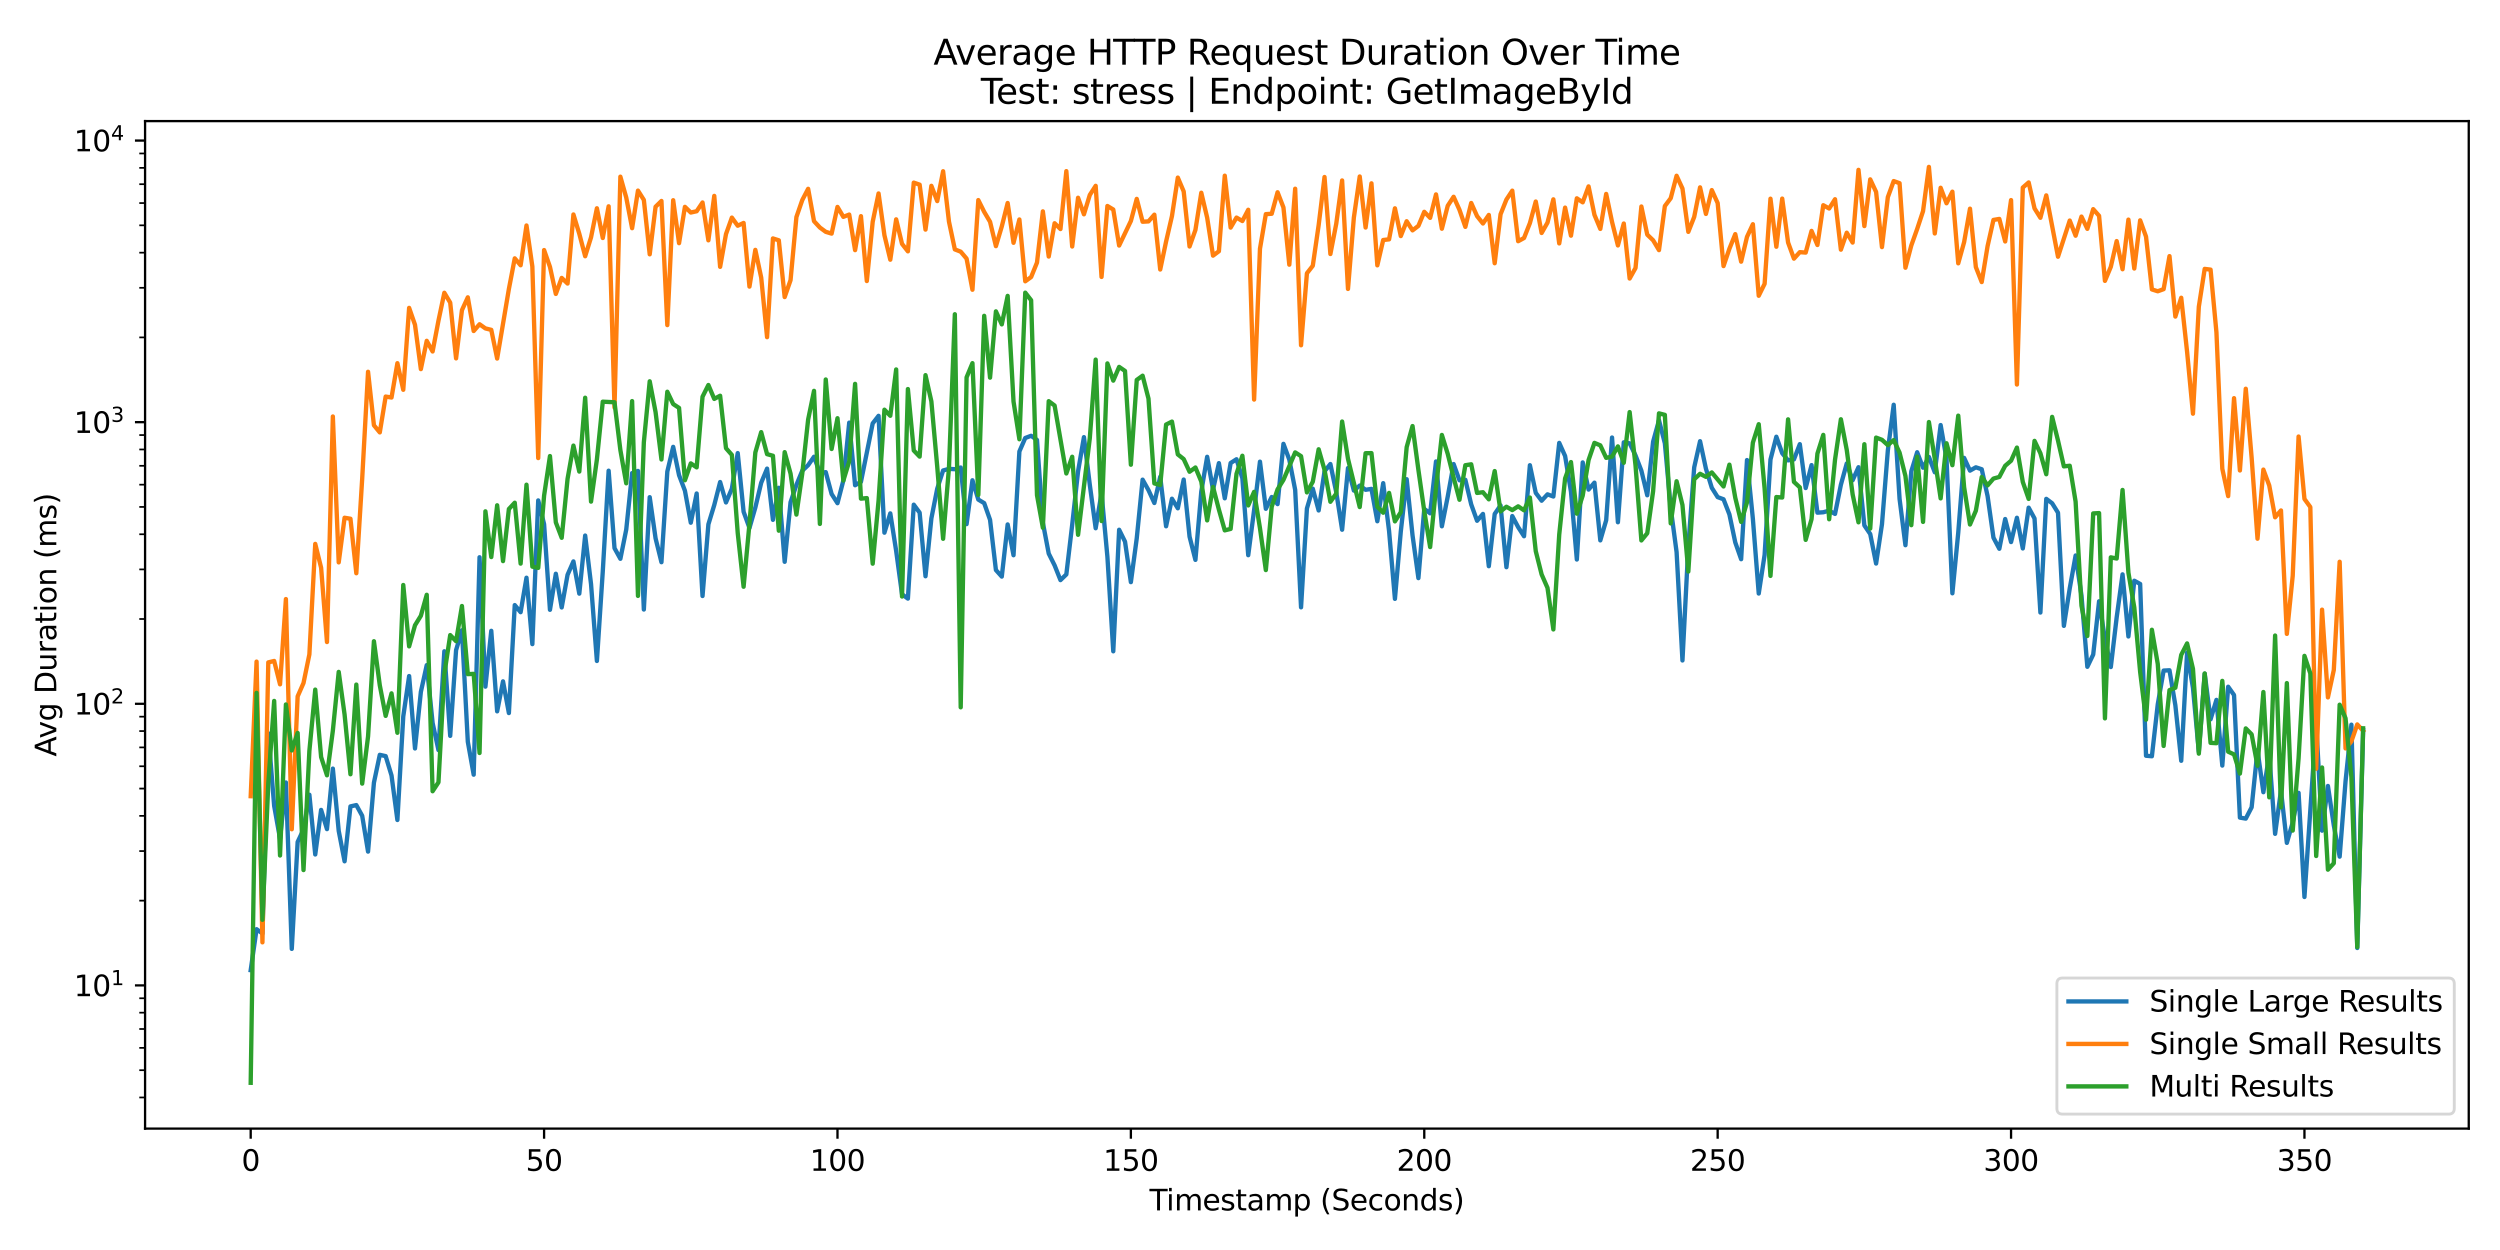 <?xml version="1.0" encoding="utf-8" standalone="no"?>
<!DOCTYPE svg PUBLIC "-//W3C//DTD SVG 1.1//EN"
  "http://www.w3.org/Graphics/SVG/1.1/DTD/svg11.dtd">
<svg xmlns:xlink="http://www.w3.org/1999/xlink" width="864pt" height="432pt" viewBox="0 0 864 432" xmlns="http://www.w3.org/2000/svg" version="1.1">
 <defs>
  <style type="text/css">*{stroke-linejoin: round; stroke-linecap: butt}</style>
 </defs>
 <g id="figure_1">
  <g id="patch_1">
   <path d="M 0 432 
L 864 432 
L 864 0 
L 0 0 
z
" style="fill: #ffffff"/>
  </g>
  <g id="axes_1">
   <g id="patch_2">
    <path d="M 50.138 390.04 
L 853.2 390.04 
L 853.2 41.856 
L 50.138 41.856 
z
" style="fill: #ffffff"/>
   </g>
   <g id="matplotlib.axis_1">
    <g id="xtick_1">
     <g id="line2d_1">
      <defs>
       <path id="m66206a5325" d="M 0 0 
L 0 3.5 
" style="stroke: #000000; stroke-width: 0.8"/>
      </defs>
      <g>
       <use xlink:href="#m66206a5325" x="86.641" y="390.04" style="stroke: #000000; stroke-width: 0.8"/>
      </g>
     </g>
     <g id="text_1">
      <!-- 0 -->
      <g transform="translate(83.459 404.638) scale(0.1 -0.1)">
       <defs>
        <path id="DejaVuSans-30" d="M 2034 4250 
Q 1547 4250 1301 3770 
Q 1056 3291 1056 2328 
Q 1056 1369 1301 889 
Q 1547 409 2034 409 
Q 2525 409 2770 889 
Q 3016 1369 3016 2328 
Q 3016 3291 2770 3770 
Q 2525 4250 2034 4250 
z
M 2034 4750 
Q 2819 4750 3233 4129 
Q 3647 3509 3647 2328 
Q 3647 1150 3233 529 
Q 2819 -91 2034 -91 
Q 1250 -91 836 529 
Q 422 1150 422 2328 
Q 422 3509 836 4129 
Q 1250 4750 2034 4750 
z
" transform="scale(0.016)"/>
       </defs>
       <use xlink:href="#DejaVuSans-30"/>
      </g>
     </g>
    </g>
    <g id="xtick_2">
     <g id="line2d_2">
      <g>
       <use xlink:href="#m66206a5325" x="188.037" y="390.04" style="stroke: #000000; stroke-width: 0.8"/>
      </g>
     </g>
     <g id="text_2">
      <!-- 50 -->
      <g transform="translate(181.675 404.638) scale(0.1 -0.1)">
       <defs>
        <path id="DejaVuSans-35" d="M 691 4666 
L 3169 4666 
L 3169 4134 
L 1269 4134 
L 1269 2991 
Q 1406 3038 1543 3061 
Q 1681 3084 1819 3084 
Q 2600 3084 3056 2656 
Q 3513 2228 3513 1497 
Q 3513 744 3044 326 
Q 2575 -91 1722 -91 
Q 1428 -91 1123 -41 
Q 819 9 494 109 
L 494 744 
Q 775 591 1075 516 
Q 1375 441 1709 441 
Q 2250 441 2565 725 
Q 2881 1009 2881 1497 
Q 2881 1984 2565 2268 
Q 2250 2553 1709 2553 
Q 1456 2553 1204 2497 
Q 953 2441 691 2322 
L 691 4666 
z
" transform="scale(0.016)"/>
       </defs>
       <use xlink:href="#DejaVuSans-35"/>
       <use xlink:href="#DejaVuSans-30" transform="translate(63.623 0)"/>
      </g>
     </g>
    </g>
    <g id="xtick_3">
     <g id="line2d_3">
      <g>
       <use xlink:href="#m66206a5325" x="289.434" y="390.04" style="stroke: #000000; stroke-width: 0.8"/>
      </g>
     </g>
     <g id="text_3">
      <!-- 100 -->
      <g transform="translate(279.89 404.638) scale(0.1 -0.1)">
       <defs>
        <path id="DejaVuSans-31" d="M 794 531 
L 1825 531 
L 1825 4091 
L 703 3866 
L 703 4441 
L 1819 4666 
L 2450 4666 
L 2450 531 
L 3481 531 
L 3481 0 
L 794 0 
L 794 531 
z
" transform="scale(0.016)"/>
       </defs>
       <use xlink:href="#DejaVuSans-31"/>
       <use xlink:href="#DejaVuSans-30" transform="translate(63.623 0)"/>
       <use xlink:href="#DejaVuSans-30" transform="translate(127.246 0)"/>
      </g>
     </g>
    </g>
    <g id="xtick_4">
     <g id="line2d_4">
      <g>
       <use xlink:href="#m66206a5325" x="390.831" y="390.04" style="stroke: #000000; stroke-width: 0.8"/>
      </g>
     </g>
     <g id="text_4">
      <!-- 150 -->
      <g transform="translate(381.287 404.638) scale(0.1 -0.1)">
       <use xlink:href="#DejaVuSans-31"/>
       <use xlink:href="#DejaVuSans-35" transform="translate(63.623 0)"/>
       <use xlink:href="#DejaVuSans-30" transform="translate(127.246 0)"/>
      </g>
     </g>
    </g>
    <g id="xtick_5">
     <g id="line2d_5">
      <g>
       <use xlink:href="#m66206a5325" x="492.228" y="390.04" style="stroke: #000000; stroke-width: 0.8"/>
      </g>
     </g>
     <g id="text_5">
      <!-- 200 -->
      <g transform="translate(482.684 404.638) scale(0.1 -0.1)">
       <defs>
        <path id="DejaVuSans-32" d="M 1228 531 
L 3431 531 
L 3431 0 
L 469 0 
L 469 531 
Q 828 903 1448 1529 
Q 2069 2156 2228 2338 
Q 2531 2678 2651 2914 
Q 2772 3150 2772 3378 
Q 2772 3750 2511 3984 
Q 2250 4219 1831 4219 
Q 1534 4219 1204 4116 
Q 875 4013 500 3803 
L 500 4441 
Q 881 4594 1212 4672 
Q 1544 4750 1819 4750 
Q 2544 4750 2975 4387 
Q 3406 4025 3406 3419 
Q 3406 3131 3298 2873 
Q 3191 2616 2906 2266 
Q 2828 2175 2409 1742 
Q 1991 1309 1228 531 
z
" transform="scale(0.016)"/>
       </defs>
       <use xlink:href="#DejaVuSans-32"/>
       <use xlink:href="#DejaVuSans-30" transform="translate(63.623 0)"/>
       <use xlink:href="#DejaVuSans-30" transform="translate(127.246 0)"/>
      </g>
     </g>
    </g>
    <g id="xtick_6">
     <g id="line2d_6">
      <g>
       <use xlink:href="#m66206a5325" x="593.624" y="390.04" style="stroke: #000000; stroke-width: 0.8"/>
      </g>
     </g>
     <g id="text_6">
      <!-- 250 -->
      <g transform="translate(584.081 404.638) scale(0.1 -0.1)">
       <use xlink:href="#DejaVuSans-32"/>
       <use xlink:href="#DejaVuSans-35" transform="translate(63.623 0)"/>
       <use xlink:href="#DejaVuSans-30" transform="translate(127.246 0)"/>
      </g>
     </g>
    </g>
    <g id="xtick_7">
     <g id="line2d_7">
      <g>
       <use xlink:href="#m66206a5325" x="695.021" y="390.04" style="stroke: #000000; stroke-width: 0.8"/>
      </g>
     </g>
     <g id="text_7">
      <!-- 300 -->
      <g transform="translate(685.477 404.638) scale(0.1 -0.1)">
       <defs>
        <path id="DejaVuSans-33" d="M 2597 2516 
Q 3050 2419 3304 2112 
Q 3559 1806 3559 1356 
Q 3559 666 3084 287 
Q 2609 -91 1734 -91 
Q 1441 -91 1130 -33 
Q 819 25 488 141 
L 488 750 
Q 750 597 1062 519 
Q 1375 441 1716 441 
Q 2309 441 2620 675 
Q 2931 909 2931 1356 
Q 2931 1769 2642 2001 
Q 2353 2234 1838 2234 
L 1294 2234 
L 1294 2753 
L 1863 2753 
Q 2328 2753 2575 2939 
Q 2822 3125 2822 3475 
Q 2822 3834 2567 4026 
Q 2313 4219 1838 4219 
Q 1578 4219 1281 4162 
Q 984 4106 628 3988 
L 628 4550 
Q 988 4650 1302 4700 
Q 1616 4750 1894 4750 
Q 2613 4750 3031 4423 
Q 3450 4097 3450 3541 
Q 3450 3153 3228 2886 
Q 3006 2619 2597 2516 
z
" transform="scale(0.016)"/>
       </defs>
       <use xlink:href="#DejaVuSans-33"/>
       <use xlink:href="#DejaVuSans-30" transform="translate(63.623 0)"/>
       <use xlink:href="#DejaVuSans-30" transform="translate(127.246 0)"/>
      </g>
     </g>
    </g>
    <g id="xtick_8">
     <g id="line2d_8">
      <g>
       <use xlink:href="#m66206a5325" x="796.418" y="390.04" style="stroke: #000000; stroke-width: 0.8"/>
      </g>
     </g>
     <g id="text_8">
      <!-- 350 -->
      <g transform="translate(786.874 404.638) scale(0.1 -0.1)">
       <use xlink:href="#DejaVuSans-33"/>
       <use xlink:href="#DejaVuSans-35" transform="translate(63.623 0)"/>
       <use xlink:href="#DejaVuSans-30" transform="translate(127.246 0)"/>
      </g>
     </g>
    </g>
    <g id="text_9">
     <!-- Timestamp (Seconds) -->
     <g transform="translate(397.264 418.317) scale(0.1 -0.1)">
      <defs>
       <path id="DejaVuSans-54" d="M -19 4666 
L 3928 4666 
L 3928 4134 
L 2272 4134 
L 2272 0 
L 1638 0 
L 1638 4134 
L -19 4134 
L -19 4666 
z
" transform="scale(0.016)"/>
       <path id="DejaVuSans-69" d="M 603 3500 
L 1178 3500 
L 1178 0 
L 603 0 
L 603 3500 
z
M 603 4863 
L 1178 4863 
L 1178 4134 
L 603 4134 
L 603 4863 
z
" transform="scale(0.016)"/>
       <path id="DejaVuSans-6d" d="M 3328 2828 
Q 3544 3216 3844 3400 
Q 4144 3584 4550 3584 
Q 5097 3584 5394 3201 
Q 5691 2819 5691 2113 
L 5691 0 
L 5113 0 
L 5113 2094 
Q 5113 2597 4934 2840 
Q 4756 3084 4391 3084 
Q 3944 3084 3684 2787 
Q 3425 2491 3425 1978 
L 3425 0 
L 2847 0 
L 2847 2094 
Q 2847 2600 2669 2842 
Q 2491 3084 2119 3084 
Q 1678 3084 1418 2786 
Q 1159 2488 1159 1978 
L 1159 0 
L 581 0 
L 581 3500 
L 1159 3500 
L 1159 2956 
Q 1356 3278 1631 3431 
Q 1906 3584 2284 3584 
Q 2666 3584 2933 3390 
Q 3200 3197 3328 2828 
z
" transform="scale(0.016)"/>
       <path id="DejaVuSans-65" d="M 3597 1894 
L 3597 1613 
L 953 1613 
Q 991 1019 1311 708 
Q 1631 397 2203 397 
Q 2534 397 2845 478 
Q 3156 559 3463 722 
L 3463 178 
Q 3153 47 2828 -22 
Q 2503 -91 2169 -91 
Q 1331 -91 842 396 
Q 353 884 353 1716 
Q 353 2575 817 3079 
Q 1281 3584 2069 3584 
Q 2775 3584 3186 3129 
Q 3597 2675 3597 1894 
z
M 3022 2063 
Q 3016 2534 2758 2815 
Q 2500 3097 2075 3097 
Q 1594 3097 1305 2825 
Q 1016 2553 972 2059 
L 3022 2063 
z
" transform="scale(0.016)"/>
       <path id="DejaVuSans-73" d="M 2834 3397 
L 2834 2853 
Q 2591 2978 2328 3040 
Q 2066 3103 1784 3103 
Q 1356 3103 1142 2972 
Q 928 2841 928 2578 
Q 928 2378 1081 2264 
Q 1234 2150 1697 2047 
L 1894 2003 
Q 2506 1872 2764 1633 
Q 3022 1394 3022 966 
Q 3022 478 2636 193 
Q 2250 -91 1575 -91 
Q 1294 -91 989 -36 
Q 684 19 347 128 
L 347 722 
Q 666 556 975 473 
Q 1284 391 1588 391 
Q 1994 391 2212 530 
Q 2431 669 2431 922 
Q 2431 1156 2273 1281 
Q 2116 1406 1581 1522 
L 1381 1569 
Q 847 1681 609 1914 
Q 372 2147 372 2553 
Q 372 3047 722 3315 
Q 1072 3584 1716 3584 
Q 2034 3584 2315 3537 
Q 2597 3491 2834 3397 
z
" transform="scale(0.016)"/>
       <path id="DejaVuSans-74" d="M 1172 4494 
L 1172 3500 
L 2356 3500 
L 2356 3053 
L 1172 3053 
L 1172 1153 
Q 1172 725 1289 603 
Q 1406 481 1766 481 
L 2356 481 
L 2356 0 
L 1766 0 
Q 1100 0 847 248 
Q 594 497 594 1153 
L 594 3053 
L 172 3053 
L 172 3500 
L 594 3500 
L 594 4494 
L 1172 4494 
z
" transform="scale(0.016)"/>
       <path id="DejaVuSans-61" d="M 2194 1759 
Q 1497 1759 1228 1600 
Q 959 1441 959 1056 
Q 959 750 1161 570 
Q 1363 391 1709 391 
Q 2188 391 2477 730 
Q 2766 1069 2766 1631 
L 2766 1759 
L 2194 1759 
z
M 3341 1997 
L 3341 0 
L 2766 0 
L 2766 531 
Q 2569 213 2275 61 
Q 1981 -91 1556 -91 
Q 1019 -91 701 211 
Q 384 513 384 1019 
Q 384 1609 779 1909 
Q 1175 2209 1959 2209 
L 2766 2209 
L 2766 2266 
Q 2766 2663 2505 2880 
Q 2244 3097 1772 3097 
Q 1472 3097 1187 3025 
Q 903 2953 641 2809 
L 641 3341 
Q 956 3463 1253 3523 
Q 1550 3584 1831 3584 
Q 2591 3584 2966 3190 
Q 3341 2797 3341 1997 
z
" transform="scale(0.016)"/>
       <path id="DejaVuSans-70" d="M 1159 525 
L 1159 -1331 
L 581 -1331 
L 581 3500 
L 1159 3500 
L 1159 2969 
Q 1341 3281 1617 3432 
Q 1894 3584 2278 3584 
Q 2916 3584 3314 3078 
Q 3713 2572 3713 1747 
Q 3713 922 3314 415 
Q 2916 -91 2278 -91 
Q 1894 -91 1617 61 
Q 1341 213 1159 525 
z
M 3116 1747 
Q 3116 2381 2855 2742 
Q 2594 3103 2138 3103 
Q 1681 3103 1420 2742 
Q 1159 2381 1159 1747 
Q 1159 1113 1420 752 
Q 1681 391 2138 391 
Q 2594 391 2855 752 
Q 3116 1113 3116 1747 
z
" transform="scale(0.016)"/>
       <path id="DejaVuSans-20" transform="scale(0.016)"/>
       <path id="DejaVuSans-28" d="M 1984 4856 
Q 1566 4138 1362 3434 
Q 1159 2731 1159 2009 
Q 1159 1288 1364 580 
Q 1569 -128 1984 -844 
L 1484 -844 
Q 1016 -109 783 600 
Q 550 1309 550 2009 
Q 550 2706 781 3412 
Q 1013 4119 1484 4856 
L 1984 4856 
z
" transform="scale(0.016)"/>
       <path id="DejaVuSans-53" d="M 3425 4513 
L 3425 3897 
Q 3066 4069 2747 4153 
Q 2428 4238 2131 4238 
Q 1616 4238 1336 4038 
Q 1056 3838 1056 3469 
Q 1056 3159 1242 3001 
Q 1428 2844 1947 2747 
L 2328 2669 
Q 3034 2534 3370 2195 
Q 3706 1856 3706 1288 
Q 3706 609 3251 259 
Q 2797 -91 1919 -91 
Q 1588 -91 1214 -16 
Q 841 59 441 206 
L 441 856 
Q 825 641 1194 531 
Q 1563 422 1919 422 
Q 2459 422 2753 634 
Q 3047 847 3047 1241 
Q 3047 1584 2836 1778 
Q 2625 1972 2144 2069 
L 1759 2144 
Q 1053 2284 737 2584 
Q 422 2884 422 3419 
Q 422 4038 858 4394 
Q 1294 4750 2059 4750 
Q 2388 4750 2728 4690 
Q 3069 4631 3425 4513 
z
" transform="scale(0.016)"/>
       <path id="DejaVuSans-63" d="M 3122 3366 
L 3122 2828 
Q 2878 2963 2633 3030 
Q 2388 3097 2138 3097 
Q 1578 3097 1268 2742 
Q 959 2388 959 1747 
Q 959 1106 1268 751 
Q 1578 397 2138 397 
Q 2388 397 2633 464 
Q 2878 531 3122 666 
L 3122 134 
Q 2881 22 2623 -34 
Q 2366 -91 2075 -91 
Q 1284 -91 818 406 
Q 353 903 353 1747 
Q 353 2603 823 3093 
Q 1294 3584 2113 3584 
Q 2378 3584 2631 3529 
Q 2884 3475 3122 3366 
z
" transform="scale(0.016)"/>
       <path id="DejaVuSans-6f" d="M 1959 3097 
Q 1497 3097 1228 2736 
Q 959 2375 959 1747 
Q 959 1119 1226 758 
Q 1494 397 1959 397 
Q 2419 397 2687 759 
Q 2956 1122 2956 1747 
Q 2956 2369 2687 2733 
Q 2419 3097 1959 3097 
z
M 1959 3584 
Q 2709 3584 3137 3096 
Q 3566 2609 3566 1747 
Q 3566 888 3137 398 
Q 2709 -91 1959 -91 
Q 1206 -91 779 398 
Q 353 888 353 1747 
Q 353 2609 779 3096 
Q 1206 3584 1959 3584 
z
" transform="scale(0.016)"/>
       <path id="DejaVuSans-6e" d="M 3513 2113 
L 3513 0 
L 2938 0 
L 2938 2094 
Q 2938 2591 2744 2837 
Q 2550 3084 2163 3084 
Q 1697 3084 1428 2787 
Q 1159 2491 1159 1978 
L 1159 0 
L 581 0 
L 581 3500 
L 1159 3500 
L 1159 2956 
Q 1366 3272 1645 3428 
Q 1925 3584 2291 3584 
Q 2894 3584 3203 3211 
Q 3513 2838 3513 2113 
z
" transform="scale(0.016)"/>
       <path id="DejaVuSans-64" d="M 2906 2969 
L 2906 4863 
L 3481 4863 
L 3481 0 
L 2906 0 
L 2906 525 
Q 2725 213 2448 61 
Q 2172 -91 1784 -91 
Q 1150 -91 751 415 
Q 353 922 353 1747 
Q 353 2572 751 3078 
Q 1150 3584 1784 3584 
Q 2172 3584 2448 3432 
Q 2725 3281 2906 2969 
z
M 947 1747 
Q 947 1113 1208 752 
Q 1469 391 1925 391 
Q 2381 391 2643 752 
Q 2906 1113 2906 1747 
Q 2906 2381 2643 2742 
Q 2381 3103 1925 3103 
Q 1469 3103 1208 2742 
Q 947 2381 947 1747 
z
" transform="scale(0.016)"/>
       <path id="DejaVuSans-29" d="M 513 4856 
L 1013 4856 
Q 1481 4119 1714 3412 
Q 1947 2706 1947 2009 
Q 1947 1309 1714 600 
Q 1481 -109 1013 -844 
L 513 -844 
Q 928 -128 1133 580 
Q 1338 1288 1338 2009 
Q 1338 2731 1133 3434 
Q 928 4138 513 4856 
z
" transform="scale(0.016)"/>
      </defs>
      <use xlink:href="#DejaVuSans-54"/>
      <use xlink:href="#DejaVuSans-69" transform="translate(57.959 0)"/>
      <use xlink:href="#DejaVuSans-6d" transform="translate(85.742 0)"/>
      <use xlink:href="#DejaVuSans-65" transform="translate(183.154 0)"/>
      <use xlink:href="#DejaVuSans-73" transform="translate(244.678 0)"/>
      <use xlink:href="#DejaVuSans-74" transform="translate(296.777 0)"/>
      <use xlink:href="#DejaVuSans-61" transform="translate(335.986 0)"/>
      <use xlink:href="#DejaVuSans-6d" transform="translate(397.266 0)"/>
      <use xlink:href="#DejaVuSans-70" transform="translate(494.678 0)"/>
      <use xlink:href="#DejaVuSans-20" transform="translate(558.154 0)"/>
      <use xlink:href="#DejaVuSans-28" transform="translate(589.941 0)"/>
      <use xlink:href="#DejaVuSans-53" transform="translate(628.955 0)"/>
      <use xlink:href="#DejaVuSans-65" transform="translate(692.432 0)"/>
      <use xlink:href="#DejaVuSans-63" transform="translate(753.955 0)"/>
      <use xlink:href="#DejaVuSans-6f" transform="translate(808.936 0)"/>
      <use xlink:href="#DejaVuSans-6e" transform="translate(870.117 0)"/>
      <use xlink:href="#DejaVuSans-64" transform="translate(933.496 0)"/>
      <use xlink:href="#DejaVuSans-73" transform="translate(996.973 0)"/>
      <use xlink:href="#DejaVuSans-29" transform="translate(1049.072 0)"/>
     </g>
    </g>
   </g>
   <g id="matplotlib.axis_2">
    <g id="ytick_1">
     <g id="line2d_9">
      <defs>
       <path id="m3febf72224" d="M 0 0 
L -3.5 0 
" style="stroke: #000000; stroke-width: 0.8"/>
      </defs>
      <g>
       <use xlink:href="#m3febf72224" x="50.138" y="340.556" style="stroke: #000000; stroke-width: 0.8"/>
      </g>
     </g>
     <g id="text_10">
      <!-- $\mathdefault{10^{1}}$ -->
      <g transform="translate(25.538 344.356) scale(0.1 -0.1)">
       <use xlink:href="#DejaVuSans-31" transform="translate(0 0.684)"/>
       <use xlink:href="#DejaVuSans-30" transform="translate(63.623 0.684)"/>
       <use xlink:href="#DejaVuSans-31" transform="translate(128.203 38.966) scale(0.7)"/>
      </g>
     </g>
    </g>
    <g id="ytick_2">
     <g id="line2d_10">
      <g>
       <use xlink:href="#m3febf72224" x="50.138" y="243.231" style="stroke: #000000; stroke-width: 0.8"/>
      </g>
     </g>
     <g id="text_11">
      <!-- $\mathdefault{10^{2}}$ -->
      <g transform="translate(25.538 247.031) scale(0.1 -0.1)">
       <use xlink:href="#DejaVuSans-31" transform="translate(0 0.766)"/>
       <use xlink:href="#DejaVuSans-30" transform="translate(63.623 0.766)"/>
       <use xlink:href="#DejaVuSans-32" transform="translate(128.203 39.047) scale(0.7)"/>
      </g>
     </g>
    </g>
    <g id="ytick_3">
     <g id="line2d_11">
      <g>
       <use xlink:href="#m3febf72224" x="50.138" y="145.906" style="stroke: #000000; stroke-width: 0.8"/>
      </g>
     </g>
     <g id="text_12">
      <!-- $\mathdefault{10^{3}}$ -->
      <g transform="translate(25.538 149.705) scale(0.1 -0.1)">
       <use xlink:href="#DejaVuSans-31" transform="translate(0 0.766)"/>
       <use xlink:href="#DejaVuSans-30" transform="translate(63.623 0.766)"/>
       <use xlink:href="#DejaVuSans-33" transform="translate(128.203 39.047) scale(0.7)"/>
      </g>
     </g>
    </g>
    <g id="ytick_4">
     <g id="line2d_12">
      <g>
       <use xlink:href="#m3febf72224" x="50.138" y="48.581" style="stroke: #000000; stroke-width: 0.8"/>
      </g>
     </g>
     <g id="text_13">
      <!-- $\mathdefault{10^{4}}$ -->
      <g transform="translate(25.538 52.38) scale(0.1 -0.1)">
       <defs>
        <path id="DejaVuSans-34" d="M 2419 4116 
L 825 1625 
L 2419 1625 
L 2419 4116 
z
M 2253 4666 
L 3047 4666 
L 3047 1625 
L 3713 1625 
L 3713 1100 
L 3047 1100 
L 3047 0 
L 2419 0 
L 2419 1100 
L 313 1100 
L 313 1709 
L 2253 4666 
z
" transform="scale(0.016)"/>
       </defs>
       <use xlink:href="#DejaVuSans-31" transform="translate(0 0.684)"/>
       <use xlink:href="#DejaVuSans-30" transform="translate(63.623 0.684)"/>
       <use xlink:href="#DejaVuSans-34" transform="translate(128.203 38.966) scale(0.7)"/>
      </g>
     </g>
    </g>
    <g id="ytick_5">
     <g id="line2d_13">
      <defs>
       <path id="m2402efc54e" d="M 0 0 
L -2 0 
" style="stroke: #000000; stroke-width: 0.6"/>
      </defs>
      <g>
       <use xlink:href="#m2402efc54e" x="50.138" y="379.286" style="stroke: #000000; stroke-width: 0.6"/>
      </g>
     </g>
    </g>
    <g id="ytick_6">
     <g id="line2d_14">
      <g>
       <use xlink:href="#m2402efc54e" x="50.138" y="369.854" style="stroke: #000000; stroke-width: 0.6"/>
      </g>
     </g>
    </g>
    <g id="ytick_7">
     <g id="line2d_15">
      <g>
       <use xlink:href="#m2402efc54e" x="50.138" y="362.148" style="stroke: #000000; stroke-width: 0.6"/>
      </g>
     </g>
    </g>
    <g id="ytick_8">
     <g id="line2d_16">
      <g>
       <use xlink:href="#m2402efc54e" x="50.138" y="355.632" style="stroke: #000000; stroke-width: 0.6"/>
      </g>
     </g>
    </g>
    <g id="ytick_9">
     <g id="line2d_17">
      <g>
       <use xlink:href="#m2402efc54e" x="50.138" y="349.988" style="stroke: #000000; stroke-width: 0.6"/>
      </g>
     </g>
    </g>
    <g id="ytick_10">
     <g id="line2d_18">
      <g>
       <use xlink:href="#m2402efc54e" x="50.138" y="345.01" style="stroke: #000000; stroke-width: 0.6"/>
      </g>
     </g>
    </g>
    <g id="ytick_11">
     <g id="line2d_19">
      <g>
       <use xlink:href="#m2402efc54e" x="50.138" y="311.259" style="stroke: #000000; stroke-width: 0.6"/>
      </g>
     </g>
    </g>
    <g id="ytick_12">
     <g id="line2d_20">
      <g>
       <use xlink:href="#m2402efc54e" x="50.138" y="294.121" style="stroke: #000000; stroke-width: 0.6"/>
      </g>
     </g>
    </g>
    <g id="ytick_13">
     <g id="line2d_21">
      <g>
       <use xlink:href="#m2402efc54e" x="50.138" y="281.961" style="stroke: #000000; stroke-width: 0.6"/>
      </g>
     </g>
    </g>
    <g id="ytick_14">
     <g id="line2d_22">
      <g>
       <use xlink:href="#m2402efc54e" x="50.138" y="272.529" style="stroke: #000000; stroke-width: 0.6"/>
      </g>
     </g>
    </g>
    <g id="ytick_15">
     <g id="line2d_23">
      <g>
       <use xlink:href="#m2402efc54e" x="50.138" y="264.823" style="stroke: #000000; stroke-width: 0.6"/>
      </g>
     </g>
    </g>
    <g id="ytick_16">
     <g id="line2d_24">
      <g>
       <use xlink:href="#m2402efc54e" x="50.138" y="258.307" style="stroke: #000000; stroke-width: 0.6"/>
      </g>
     </g>
    </g>
    <g id="ytick_17">
     <g id="line2d_25">
      <g>
       <use xlink:href="#m2402efc54e" x="50.138" y="252.663" style="stroke: #000000; stroke-width: 0.6"/>
      </g>
     </g>
    </g>
    <g id="ytick_18">
     <g id="line2d_26">
      <g>
       <use xlink:href="#m2402efc54e" x="50.138" y="247.685" style="stroke: #000000; stroke-width: 0.6"/>
      </g>
     </g>
    </g>
    <g id="ytick_19">
     <g id="line2d_27">
      <g>
       <use xlink:href="#m2402efc54e" x="50.138" y="213.934" style="stroke: #000000; stroke-width: 0.6"/>
      </g>
     </g>
    </g>
    <g id="ytick_20">
     <g id="line2d_28">
      <g>
       <use xlink:href="#m2402efc54e" x="50.138" y="196.795" style="stroke: #000000; stroke-width: 0.6"/>
      </g>
     </g>
    </g>
    <g id="ytick_21">
     <g id="line2d_29">
      <g>
       <use xlink:href="#m2402efc54e" x="50.138" y="184.636" style="stroke: #000000; stroke-width: 0.6"/>
      </g>
     </g>
    </g>
    <g id="ytick_22">
     <g id="line2d_30">
      <g>
       <use xlink:href="#m2402efc54e" x="50.138" y="175.204" style="stroke: #000000; stroke-width: 0.6"/>
      </g>
     </g>
    </g>
    <g id="ytick_23">
     <g id="line2d_31">
      <g>
       <use xlink:href="#m2402efc54e" x="50.138" y="167.498" style="stroke: #000000; stroke-width: 0.6"/>
      </g>
     </g>
    </g>
    <g id="ytick_24">
     <g id="line2d_32">
      <g>
       <use xlink:href="#m2402efc54e" x="50.138" y="160.982" style="stroke: #000000; stroke-width: 0.6"/>
      </g>
     </g>
    </g>
    <g id="ytick_25">
     <g id="line2d_33">
      <g>
       <use xlink:href="#m2402efc54e" x="50.138" y="155.338" style="stroke: #000000; stroke-width: 0.6"/>
      </g>
     </g>
    </g>
    <g id="ytick_26">
     <g id="line2d_34">
      <g>
       <use xlink:href="#m2402efc54e" x="50.138" y="150.36" style="stroke: #000000; stroke-width: 0.6"/>
      </g>
     </g>
    </g>
    <g id="ytick_27">
     <g id="line2d_35">
      <g>
       <use xlink:href="#m2402efc54e" x="50.138" y="116.608" style="stroke: #000000; stroke-width: 0.6"/>
      </g>
     </g>
    </g>
    <g id="ytick_28">
     <g id="line2d_36">
      <g>
       <use xlink:href="#m2402efc54e" x="50.138" y="99.47" style="stroke: #000000; stroke-width: 0.6"/>
      </g>
     </g>
    </g>
    <g id="ytick_29">
     <g id="line2d_37">
      <g>
       <use xlink:href="#m2402efc54e" x="50.138" y="87.311" style="stroke: #000000; stroke-width: 0.6"/>
      </g>
     </g>
    </g>
    <g id="ytick_30">
     <g id="line2d_38">
      <g>
       <use xlink:href="#m2402efc54e" x="50.138" y="77.879" style="stroke: #000000; stroke-width: 0.6"/>
      </g>
     </g>
    </g>
    <g id="ytick_31">
     <g id="line2d_39">
      <g>
       <use xlink:href="#m2402efc54e" x="50.138" y="70.172" style="stroke: #000000; stroke-width: 0.6"/>
      </g>
     </g>
    </g>
    <g id="ytick_32">
     <g id="line2d_40">
      <g>
       <use xlink:href="#m2402efc54e" x="50.138" y="63.657" style="stroke: #000000; stroke-width: 0.6"/>
      </g>
     </g>
    </g>
    <g id="ytick_33">
     <g id="line2d_41">
      <g>
       <use xlink:href="#m2402efc54e" x="50.138" y="58.013" style="stroke: #000000; stroke-width: 0.6"/>
      </g>
     </g>
    </g>
    <g id="ytick_34">
     <g id="line2d_42">
      <g>
       <use xlink:href="#m2402efc54e" x="50.138" y="53.034" style="stroke: #000000; stroke-width: 0.6"/>
      </g>
     </g>
    </g>
    <g id="text_14">
     <!-- Avg Duration (ms) -->
     <g transform="translate(19.458 261.478) rotate(-90) scale(0.1 -0.1)">
      <defs>
       <path id="DejaVuSans-41" d="M 2188 4044 
L 1331 1722 
L 3047 1722 
L 2188 4044 
z
M 1831 4666 
L 2547 4666 
L 4325 0 
L 3669 0 
L 3244 1197 
L 1141 1197 
L 716 0 
L 50 0 
L 1831 4666 
z
" transform="scale(0.016)"/>
       <path id="DejaVuSans-76" d="M 191 3500 
L 800 3500 
L 1894 563 
L 2988 3500 
L 3597 3500 
L 2284 0 
L 1503 0 
L 191 3500 
z
" transform="scale(0.016)"/>
       <path id="DejaVuSans-67" d="M 2906 1791 
Q 2906 2416 2648 2759 
Q 2391 3103 1925 3103 
Q 1463 3103 1205 2759 
Q 947 2416 947 1791 
Q 947 1169 1205 825 
Q 1463 481 1925 481 
Q 2391 481 2648 825 
Q 2906 1169 2906 1791 
z
M 3481 434 
Q 3481 -459 3084 -895 
Q 2688 -1331 1869 -1331 
Q 1566 -1331 1297 -1286 
Q 1028 -1241 775 -1147 
L 775 -588 
Q 1028 -725 1275 -790 
Q 1522 -856 1778 -856 
Q 2344 -856 2625 -561 
Q 2906 -266 2906 331 
L 2906 616 
Q 2728 306 2450 153 
Q 2172 0 1784 0 
Q 1141 0 747 490 
Q 353 981 353 1791 
Q 353 2603 747 3093 
Q 1141 3584 1784 3584 
Q 2172 3584 2450 3431 
Q 2728 3278 2906 2969 
L 2906 3500 
L 3481 3500 
L 3481 434 
z
" transform="scale(0.016)"/>
       <path id="DejaVuSans-44" d="M 1259 4147 
L 1259 519 
L 2022 519 
Q 2988 519 3436 956 
Q 3884 1394 3884 2338 
Q 3884 3275 3436 3711 
Q 2988 4147 2022 4147 
L 1259 4147 
z
M 628 4666 
L 1925 4666 
Q 3281 4666 3915 4102 
Q 4550 3538 4550 2338 
Q 4550 1131 3912 565 
Q 3275 0 1925 0 
L 628 0 
L 628 4666 
z
" transform="scale(0.016)"/>
       <path id="DejaVuSans-75" d="M 544 1381 
L 544 3500 
L 1119 3500 
L 1119 1403 
Q 1119 906 1312 657 
Q 1506 409 1894 409 
Q 2359 409 2629 706 
Q 2900 1003 2900 1516 
L 2900 3500 
L 3475 3500 
L 3475 0 
L 2900 0 
L 2900 538 
Q 2691 219 2414 64 
Q 2138 -91 1772 -91 
Q 1169 -91 856 284 
Q 544 659 544 1381 
z
M 1991 3584 
L 1991 3584 
z
" transform="scale(0.016)"/>
       <path id="DejaVuSans-72" d="M 2631 2963 
Q 2534 3019 2420 3045 
Q 2306 3072 2169 3072 
Q 1681 3072 1420 2755 
Q 1159 2438 1159 1844 
L 1159 0 
L 581 0 
L 581 3500 
L 1159 3500 
L 1159 2956 
Q 1341 3275 1631 3429 
Q 1922 3584 2338 3584 
Q 2397 3584 2469 3576 
Q 2541 3569 2628 3553 
L 2631 2963 
z
" transform="scale(0.016)"/>
      </defs>
      <use xlink:href="#DejaVuSans-41"/>
      <use xlink:href="#DejaVuSans-76" transform="translate(62.533 0)"/>
      <use xlink:href="#DejaVuSans-67" transform="translate(121.713 0)"/>
      <use xlink:href="#DejaVuSans-20" transform="translate(185.189 0)"/>
      <use xlink:href="#DejaVuSans-44" transform="translate(216.977 0)"/>
      <use xlink:href="#DejaVuSans-75" transform="translate(293.979 0)"/>
      <use xlink:href="#DejaVuSans-72" transform="translate(357.357 0)"/>
      <use xlink:href="#DejaVuSans-61" transform="translate(398.471 0)"/>
      <use xlink:href="#DejaVuSans-74" transform="translate(459.75 0)"/>
      <use xlink:href="#DejaVuSans-69" transform="translate(498.959 0)"/>
      <use xlink:href="#DejaVuSans-6f" transform="translate(526.742 0)"/>
      <use xlink:href="#DejaVuSans-6e" transform="translate(587.924 0)"/>
      <use xlink:href="#DejaVuSans-20" transform="translate(651.303 0)"/>
      <use xlink:href="#DejaVuSans-28" transform="translate(683.09 0)"/>
      <use xlink:href="#DejaVuSans-6d" transform="translate(722.104 0)"/>
      <use xlink:href="#DejaVuSans-73" transform="translate(819.516 0)"/>
      <use xlink:href="#DejaVuSans-29" transform="translate(871.615 0)"/>
     </g>
    </g>
   </g>
   <g id="line2d_43">
    <path d="M 86.641 335.297 
L 88.668 321.134 
L 90.696 322.604 
L 92.724 253.438 
L 94.752 278.531 
L 96.78 289.846 
L 98.808 270.428 
L 100.836 327.934 
L 102.864 290.981 
L 104.892 286.677 
L 106.92 274.659 
L 108.948 295.306 
L 110.976 279.909 
L 113.004 286.541 
L 115.032 265.633 
L 117.06 287.153 
L 119.087 297.665 
L 121.115 278.695 
L 123.143 278.239 
L 125.171 281.927 
L 127.199 294.315 
L 129.227 270.497 
L 131.255 260.869 
L 133.283 261.317 
L 135.311 268.009 
L 137.339 283.382 
L 139.367 247.598 
L 141.395 233.645 
L 143.423 258.665 
L 145.451 239.113 
L 147.479 229.878 
L 149.507 249.853 
L 151.534 259.231 
L 153.562 225.084 
L 155.59 254.315 
L 157.618 224.7 
L 159.646 217.824 
L 161.674 256.345 
L 163.702 267.731 
L 165.73 192.588 
L 167.758 237.297 
L 169.786 218.015 
L 171.814 245.841 
L 173.842 235.481 
L 175.87 246.428 
L 177.898 209.126 
L 179.926 211.57 
L 181.953 199.662 
L 183.981 222.604 
L 186.009 172.948 
L 188.037 181.158 
L 190.065 210.747 
L 192.093 198.288 
L 194.121 209.932 
L 196.149 198.644 
L 198.177 194.024 
L 200.205 205.16 
L 202.233 185.089 
L 204.261 201.868 
L 206.289 228.427 
L 208.317 197.497 
L 210.345 162.677 
L 212.372 189.443 
L 214.4 193.117 
L 216.428 183.017 
L 218.456 163.508 
L 220.484 162.763 
L 222.512 210.651 
L 224.54 171.826 
L 226.568 186.061 
L 228.596 194.298 
L 230.624 162.979 
L 232.652 154.435 
L 234.68 164.229 
L 236.708 169.58 
L 238.736 180.644 
L 240.764 170.552 
L 242.792 205.979 
L 244.819 181.207 
L 246.847 174.536 
L 248.875 166.596 
L 250.903 173.643 
L 252.931 168.887 
L 254.959 156.595 
L 256.987 176.863 
L 259.015 182.462 
L 261.043 175.41 
L 263.071 166.84 
L 265.099 161.959 
L 267.127 179.652 
L 269.155 168.582 
L 271.183 194.155 
L 273.211 173.569 
L 275.238 167.598 
L 277.266 162.674 
L 279.294 160.758 
L 281.322 157.851 
L 283.35 163.458 
L 285.378 163.173 
L 287.406 170.727 
L 289.434 173.899 
L 291.462 166.07 
L 293.49 146.065 
L 295.518 167.697 
L 297.546 166.502 
L 301.602 146.335 
L 303.63 143.714 
L 305.658 184.093 
L 307.685 177.427 
L 309.713 190.402 
L 311.741 205.378 
L 313.769 206.88 
L 315.797 174.42 
L 317.825 177.166 
L 319.853 199.151 
L 321.881 179.167 
L 323.909 168.878 
L 325.937 162.598 
L 327.965 162.037 
L 329.993 162.156 
L 332.021 161.575 
L 334.049 181.136 
L 336.077 165.983 
L 338.104 172.653 
L 340.132 173.881 
L 342.16 179.653 
L 344.188 197.004 
L 346.216 199.267 
L 348.244 181.247 
L 350.272 191.883 
L 352.3 156.026 
L 354.328 151.369 
L 356.356 150.607 
L 358.384 152.054 
L 360.412 180.642 
L 362.44 191.314 
L 364.468 195.381 
L 366.496 200.483 
L 368.524 198.516 
L 370.551 181.363 
L 372.579 162.9 
L 374.607 151.08 
L 376.635 167.568 
L 378.663 182.556 
L 380.691 170.416 
L 382.719 192.444 
L 384.747 225.087 
L 386.775 183.084 
L 388.803 187.183 
L 390.831 201.182 
L 392.859 186.031 
L 394.887 165.768 
L 396.915 169.393 
L 398.943 173.831 
L 400.97 164.78 
L 402.998 181.882 
L 405.026 172.36 
L 407.054 175.664 
L 409.082 165.735 
L 411.11 185.462 
L 413.138 193.492 
L 415.166 169.854 
L 417.194 157.873 
L 419.222 169.212 
L 421.25 160.066 
L 423.278 172.211 
L 425.306 160.021 
L 427.334 158.721 
L 429.362 165.283 
L 431.389 191.876 
L 433.417 176.302 
L 435.445 159.552 
L 437.473 175.837 
L 439.501 171.769 
L 441.529 174.218 
L 443.557 153.397 
L 445.585 158.852 
L 447.613 169.314 
L 449.641 209.887 
L 451.669 175.731 
L 453.697 168.884 
L 455.725 176.416 
L 457.753 162.905 
L 459.781 160.371 
L 461.809 170.114 
L 463.836 183.071 
L 465.864 161.761 
L 467.892 169.536 
L 469.92 167.809 
L 471.948 169.271 
L 473.976 168.956 
L 476.004 180.147 
L 478.032 166.985 
L 480.06 183.479 
L 482.088 206.963 
L 484.116 183.671 
L 486.144 165.613 
L 488.172 185.024 
L 490.2 199.795 
L 492.228 175.891 
L 494.255 177.395 
L 496.283 159.481 
L 498.311 181.886 
L 500.339 171.598 
L 502.367 160.379 
L 504.395 166 
L 506.423 165.817 
L 508.451 174.329 
L 510.479 179.975 
L 512.507 177.616 
L 514.535 195.679 
L 516.563 177.626 
L 518.591 174.685 
L 520.619 196.024 
L 522.647 178.355 
L 524.675 182.174 
L 526.702 185.32 
L 528.73 160.779 
L 530.758 170.339 
L 532.786 173.043 
L 534.814 170.845 
L 536.842 171.59 
L 538.87 153.07 
L 540.898 157.596 
L 542.926 169.94 
L 544.954 193.368 
L 546.982 159.813 
L 549.01 169.197 
L 551.038 166.804 
L 553.066 186.754 
L 555.094 179.802 
L 557.121 151.207 
L 559.149 180.488 
L 561.177 152.864 
L 563.205 153.214 
L 565.233 157.392 
L 567.261 162.66 
L 569.289 171.166 
L 571.317 152.642 
L 573.345 145.259 
L 575.373 153.201 
L 577.401 175.588 
L 579.429 190.797 
L 581.457 228.252 
L 583.485 188.74 
L 585.513 161.527 
L 587.54 152.479 
L 589.568 161.978 
L 591.596 168.581 
L 593.624 171.801 
L 595.652 172.552 
L 597.68 177.775 
L 599.708 187.455 
L 601.736 193.259 
L 603.764 158.995 
L 605.792 179.295 
L 607.82 205.121 
L 609.848 191.769 
L 611.876 158.822 
L 613.904 150.936 
L 615.932 156.64 
L 617.96 159.102 
L 619.987 158.77 
L 622.015 153.505 
L 624.043 168.663 
L 626.071 160.744 
L 628.099 177.179 
L 630.127 177.036 
L 632.155 176.473 
L 634.183 177.607 
L 636.211 167.521 
L 638.239 160.17 
L 640.267 165.976 
L 642.295 161.474 
L 644.323 181.579 
L 646.351 184.557 
L 648.379 194.761 
L 650.406 181.202 
L 652.434 155.709 
L 654.462 139.889 
L 656.49 172.412 
L 658.518 188.424 
L 660.546 162.879 
L 662.574 156.294 
L 664.602 161.64 
L 666.63 157.928 
L 668.658 163.213 
L 670.686 146.899 
L 672.714 158.545 
L 674.742 205.041 
L 676.77 184.072 
L 678.798 158.252 
L 680.826 162.65 
L 682.853 161.504 
L 684.881 162.171 
L 686.909 171.441 
L 688.937 185.815 
L 690.965 189.654 
L 692.993 179.382 
L 695.021 187.332 
L 697.049 178.945 
L 699.077 189.538 
L 701.105 175.449 
L 703.133 179.176 
L 705.161 211.694 
L 707.189 172.408 
L 709.217 173.927 
L 711.245 177.198 
L 713.272 216.299 
L 715.3 203.362 
L 717.328 191.98 
L 719.356 205.786 
L 721.384 230.442 
L 723.412 226.214 
L 725.44 207.801 
L 727.468 220.848 
L 729.496 230.527 
L 731.524 213.349 
L 733.552 198.501 
L 735.58 219.962 
L 737.608 200.702 
L 739.636 201.818 
L 741.664 261.183 
L 743.692 261.363 
L 745.719 243.441 
L 747.747 231.751 
L 749.775 231.648 
L 751.803 243.743 
L 753.831 262.925 
L 755.859 225.49 
L 757.887 237.753 
L 759.915 259.814 
L 761.943 232.824 
L 763.971 248.594 
L 765.999 241.887 
L 768.027 264.58 
L 770.055 237.334 
L 772.083 240.203 
L 774.111 282.567 
L 776.138 282.91 
L 778.166 279 
L 780.194 259.25 
L 782.222 273.787 
L 784.25 260.758 
L 786.278 288.17 
L 788.306 273.193 
L 790.334 291.295 
L 792.362 284.22 
L 794.39 274.016 
L 796.418 309.994 
L 800.474 250.087 
L 802.502 287.083 
L 804.53 271.633 
L 806.557 285.224 
L 808.585 296.052 
L 810.613 270.073 
L 812.641 250.451 
L 814.669 327.63 
L 816.697 252.331 
L 816.697 252.331 
" clip-path="url(#pff72690811)" style="fill: none; stroke: #1f77b4; stroke-width: 1.5; stroke-linecap: square"/>
   </g>
   <g id="line2d_44">
    <path d="M 86.641 275.167 
L 88.668 228.653 
L 90.696 325.674 
L 92.724 228.922 
L 94.752 228.428 
L 96.78 236.507 
L 98.808 207.04 
L 100.836 286.591 
L 102.864 240.664 
L 104.892 236.054 
L 106.92 226.164 
L 108.948 187.976 
L 110.976 196.2 
L 113.004 221.886 
L 115.032 143.938 
L 117.06 194.358 
L 119.087 178.936 
L 121.115 179.279 
L 123.143 198.108 
L 125.171 165.478 
L 127.199 128.489 
L 129.227 146.978 
L 131.255 149.438 
L 133.283 137.058 
L 135.311 137.381 
L 137.339 125.522 
L 139.367 134.708 
L 141.395 106.405 
L 143.423 112.249 
L 145.451 127.562 
L 147.479 117.79 
L 149.507 121.471 
L 151.534 110.822 
L 153.562 101.185 
L 155.59 104.59 
L 157.618 123.85 
L 159.646 107.197 
L 161.674 102.758 
L 163.702 114.396 
L 165.73 112.061 
L 167.758 113.498 
L 169.786 113.997 
L 171.814 123.915 
L 175.87 99.873 
L 177.898 89.292 
L 179.926 91.678 
L 181.953 77.931 
L 183.981 92.124 
L 186.009 158.309 
L 188.037 86.425 
L 190.065 92.23 
L 192.093 101.578 
L 194.121 96.051 
L 196.149 97.993 
L 198.177 74.121 
L 200.205 80.8 
L 202.233 88.555 
L 204.261 82.031 
L 206.289 71.984 
L 208.317 82.253 
L 210.345 71.303 
L 212.372 140.842 
L 214.4 61.061 
L 216.428 68.271 
L 218.456 78.857 
L 220.484 65.874 
L 222.512 69.095 
L 224.54 87.892 
L 226.568 71.447 
L 228.596 69.456 
L 230.624 112.353 
L 232.652 69.201 
L 234.68 84.035 
L 236.708 71.491 
L 238.736 73.451 
L 240.764 73.004 
L 242.792 69.981 
L 244.819 83.056 
L 246.847 67.706 
L 248.875 92.218 
L 250.903 80.895 
L 252.931 75.205 
L 254.959 78.008 
L 256.987 77.058 
L 259.015 99.045 
L 261.043 86.358 
L 263.071 95.933 
L 265.099 116.524 
L 267.127 82.407 
L 269.155 83.049 
L 271.183 102.662 
L 273.211 96.822 
L 275.238 75.01 
L 277.266 69.14 
L 279.294 65.257 
L 281.322 76.441 
L 283.35 78.629 
L 285.378 80.121 
L 287.406 80.735 
L 289.434 71.516 
L 291.462 74.946 
L 293.49 74.156 
L 295.518 86.445 
L 297.546 74.712 
L 299.574 97.122 
L 301.602 76.666 
L 303.63 66.86 
L 305.658 81.305 
L 307.685 89.748 
L 309.713 75.811 
L 311.741 84.276 
L 313.769 86.865 
L 315.797 63.12 
L 317.825 63.816 
L 319.853 79.349 
L 321.881 64.222 
L 323.909 69.496 
L 325.937 59.183 
L 327.965 76.604 
L 329.993 86.193 
L 332.021 86.978 
L 334.049 89.38 
L 336.077 100.135 
L 338.104 69.154 
L 340.132 73.218 
L 342.16 76.646 
L 344.188 85.067 
L 346.216 78.267 
L 348.244 70.163 
L 350.272 83.909 
L 352.3 75.854 
L 354.328 97.212 
L 356.356 95.748 
L 358.384 90.748 
L 360.412 73.049 
L 362.44 88.659 
L 364.468 77.155 
L 366.496 79.156 
L 368.524 59.144 
L 370.551 85.19 
L 372.579 68.347 
L 374.607 74.057 
L 376.635 67.374 
L 378.663 64.227 
L 380.691 95.707 
L 382.719 71.191 
L 384.747 72.414 
L 386.775 84.86 
L 390.831 76.371 
L 392.859 68.744 
L 394.887 76.636 
L 396.915 76.512 
L 398.943 74.19 
L 400.97 93.142 
L 402.998 83.482 
L 405.026 74.691 
L 407.054 61.38 
L 409.082 66.162 
L 411.11 85.187 
L 413.138 79.471 
L 415.166 66.615 
L 417.194 75.229 
L 419.222 88.346 
L 421.25 86.826 
L 423.278 60.719 
L 425.306 78.654 
L 427.334 75.196 
L 429.362 76.385 
L 431.389 72.499 
L 433.417 138.091 
L 435.445 85.962 
L 437.473 74.005 
L 439.501 73.873 
L 441.529 66.45 
L 443.557 71.688 
L 445.585 91.475 
L 447.613 65.224 
L 449.641 119.326 
L 451.669 94.449 
L 453.697 91.857 
L 455.725 77.825 
L 457.753 61.181 
L 459.781 87.786 
L 461.809 77.305 
L 463.836 62.366 
L 465.864 99.859 
L 467.892 75.196 
L 469.92 60.996 
L 471.948 78.632 
L 473.976 63.368 
L 476.004 91.701 
L 478.032 82.948 
L 480.06 82.717 
L 482.088 71.999 
L 484.116 81.583 
L 486.144 76.463 
L 488.172 79.609 
L 490.2 78.061 
L 492.228 73.204 
L 494.255 75.29 
L 496.283 67.19 
L 498.311 79.044 
L 500.339 71.113 
L 502.367 68.009 
L 504.395 72.52 
L 506.423 78.401 
L 508.451 70.155 
L 510.479 74.7 
L 512.507 77.242 
L 514.535 74.285 
L 516.563 90.971 
L 518.591 74.061 
L 520.619 68.973 
L 522.647 65.889 
L 524.675 83.361 
L 526.702 82.256 
L 528.73 77.112 
L 530.758 69.65 
L 532.786 80.512 
L 534.814 76.945 
L 536.842 68.896 
L 538.87 84.123 
L 540.898 71.755 
L 542.926 81.451 
L 544.954 68.538 
L 546.982 69.924 
L 549.01 64.423 
L 551.038 74.239 
L 553.066 79.109 
L 555.094 67.027 
L 557.121 76.704 
L 559.149 84.823 
L 561.177 77.25 
L 563.205 96.259 
L 565.233 92.625 
L 567.261 71.37 
L 569.289 81.093 
L 571.317 83.041 
L 573.345 86.445 
L 575.373 71.221 
L 577.401 68.499 
L 579.429 60.749 
L 581.457 65.156 
L 583.485 80.132 
L 585.513 74.979 
L 587.54 64.757 
L 589.568 73.931 
L 591.596 65.702 
L 593.624 70.182 
L 595.652 91.958 
L 597.68 85.965 
L 599.708 80.924 
L 601.736 90.431 
L 603.764 81.854 
L 605.792 77.493 
L 607.82 102.213 
L 609.848 98.098 
L 611.876 68.674 
L 613.904 85.273 
L 615.932 68.638 
L 617.96 83.811 
L 619.987 89.386 
L 622.015 87.138 
L 624.043 87.292 
L 626.071 79.804 
L 628.099 84.67 
L 630.127 70.925 
L 632.155 72.059 
L 634.183 68.858 
L 636.211 86.285 
L 638.239 80.425 
L 640.267 83.827 
L 642.295 58.704 
L 644.323 78.131 
L 646.351 61.993 
L 648.379 66.338 
L 650.406 85.393 
L 652.434 68.134 
L 654.462 62.577 
L 656.49 63.315 
L 658.518 92.525 
L 660.546 84.831 
L 662.574 79.129 
L 664.602 72.968 
L 666.63 57.683 
L 668.658 80.685 
L 670.686 64.896 
L 672.714 70.254 
L 674.742 66.244 
L 676.77 91.002 
L 678.798 83.681 
L 680.826 72.123 
L 682.853 92.3 
L 684.881 97.48 
L 686.909 85.057 
L 688.937 76.008 
L 690.965 75.661 
L 692.993 83.452 
L 695.021 69.157 
L 697.049 132.891 
L 699.077 64.827 
L 701.105 63.053 
L 703.133 72.022 
L 705.161 75.267 
L 707.189 67.527 
L 711.245 88.72 
L 715.3 76.222 
L 717.328 81.456 
L 719.356 74.853 
L 721.384 79.087 
L 723.412 72.286 
L 725.44 74.587 
L 727.468 97.068 
L 729.496 92.222 
L 731.524 83.326 
L 733.552 93.049 
L 735.58 75.903 
L 737.608 92.797 
L 739.636 76.152 
L 741.664 81.773 
L 743.692 100.021 
L 745.719 100.666 
L 747.747 99.933 
L 749.775 88.52 
L 751.803 109.404 
L 753.831 102.908 
L 755.859 121.606 
L 757.887 142.97 
L 759.915 105.991 
L 761.943 92.929 
L 763.971 93.181 
L 765.999 114.857 
L 768.027 161.99 
L 770.055 171.455 
L 772.083 137.608 
L 774.111 162.597 
L 776.138 134.354 
L 778.166 158.204 
L 780.194 186.172 
L 782.222 162.293 
L 784.25 167.778 
L 786.278 178.777 
L 788.306 176.412 
L 790.334 219.07 
L 792.362 199.013 
L 794.39 150.868 
L 796.418 172.444 
L 798.446 175.233 
L 800.474 265.682 
L 802.502 210.696 
L 804.53 241.02 
L 806.557 231.574 
L 808.585 194.148 
L 810.613 258.649 
L 812.641 256.249 
L 814.669 250.361 
L 816.697 252.585 
L 816.697 252.585 
" clip-path="url(#pff72690811)" style="fill: none; stroke: #ff7f0e; stroke-width: 1.5; stroke-linecap: square"/>
   </g>
   <g id="line2d_45">
    <path d="M 86.641 374.213 
L 88.668 239.453 
L 90.696 317.887 
L 92.724 270.676 
L 94.752 242.241 
L 96.78 295.659 
L 98.808 243.465 
L 100.836 259.359 
L 102.864 253.317 
L 104.892 300.692 
L 106.92 259.508 
L 108.948 238.332 
L 110.976 261.633 
L 113.004 267.942 
L 115.032 252.529 
L 117.06 232.212 
L 119.087 246.947 
L 121.115 267.581 
L 123.143 236.592 
L 125.171 270.818 
L 127.199 254.533 
L 129.227 221.613 
L 131.255 236.842 
L 133.283 247.405 
L 135.311 239.632 
L 137.339 253.244 
L 139.367 202.176 
L 141.395 223.385 
L 143.423 216.091 
L 145.451 212.809 
L 147.479 205.559 
L 149.507 273.45 
L 151.534 270.37 
L 153.562 232.911 
L 155.59 219.484 
L 157.618 221.6 
L 159.646 209.439 
L 161.674 232.981 
L 163.702 232.888 
L 165.73 260.225 
L 167.758 176.717 
L 169.786 192.513 
L 171.814 174.633 
L 173.842 193.913 
L 175.87 175.916 
L 177.898 173.74 
L 179.926 194.783 
L 181.953 167.518 
L 183.981 195.826 
L 186.009 196.265 
L 188.037 171.298 
L 190.065 157.615 
L 192.093 180.535 
L 194.121 185.862 
L 196.149 165.483 
L 198.177 154 
L 200.205 162.973 
L 202.233 137.459 
L 204.261 173.357 
L 206.289 158.768 
L 208.317 138.822 
L 212.372 139.019 
L 214.4 155.542 
L 216.428 167.028 
L 218.456 138.625 
L 220.484 205.938 
L 222.512 152.846 
L 224.54 131.782 
L 226.568 142.434 
L 228.596 158.792 
L 230.624 135.389 
L 232.652 139.642 
L 234.68 140.974 
L 236.708 165.975 
L 238.736 160.149 
L 240.764 161.524 
L 242.792 137.109 
L 244.819 133.058 
L 246.847 137.859 
L 248.875 136.769 
L 250.903 154.904 
L 252.931 157.216 
L 254.959 184.237 
L 256.987 202.778 
L 259.015 180.967 
L 261.043 156.374 
L 263.071 149.349 
L 265.099 156.951 
L 267.127 157.513 
L 269.155 183.405 
L 271.183 156.268 
L 273.211 163.672 
L 275.238 177.838 
L 277.266 163.644 
L 279.294 144.99 
L 281.322 135.081 
L 283.35 181.069 
L 285.378 131.154 
L 287.406 155.168 
L 289.434 144.542 
L 291.462 166.084 
L 293.49 159.434 
L 295.518 132.665 
L 297.546 172.336 
L 299.574 172.144 
L 301.602 194.807 
L 303.63 173.036 
L 305.658 141.597 
L 307.685 143.689 
L 309.713 127.683 
L 311.741 206.156 
L 313.769 134.456 
L 315.797 155.693 
L 317.825 157.807 
L 319.853 129.658 
L 321.881 138.718 
L 323.909 161.317 
L 325.937 186.204 
L 327.965 161.61 
L 329.993 108.604 
L 332.021 244.444 
L 334.049 130.413 
L 336.077 125.514 
L 338.104 171.032 
L 340.132 109.156 
L 342.16 130.514 
L 344.188 107.611 
L 346.216 112.102 
L 348.244 102.265 
L 350.272 138.775 
L 352.3 151.809 
L 354.328 101.141 
L 356.356 103.761 
L 358.384 171.122 
L 360.412 182.388 
L 362.44 138.648 
L 364.468 140.155 
L 368.524 163.629 
L 370.551 157.859 
L 372.579 184.825 
L 376.635 151.423 
L 378.663 124.277 
L 380.691 180.068 
L 382.719 125.599 
L 384.747 131.543 
L 386.775 126.804 
L 388.803 128.199 
L 390.831 160.606 
L 392.859 131.307 
L 394.887 129.846 
L 396.915 137.76 
L 398.943 167.062 
L 400.97 167.623 
L 402.998 146.729 
L 405.026 145.7 
L 407.054 157.038 
L 409.082 158.657 
L 411.11 163.037 
L 413.138 161.564 
L 415.166 166.433 
L 417.194 179.848 
L 419.222 168.284 
L 421.25 176.111 
L 423.278 183.293 
L 425.306 182.791 
L 427.334 163.748 
L 429.362 157.511 
L 431.389 174.677 
L 433.417 169.988 
L 435.445 182.547 
L 437.473 197.017 
L 439.501 175.126 
L 441.529 169.119 
L 443.557 165.854 
L 447.613 156.351 
L 449.641 157.65 
L 451.669 170.17 
L 453.697 166.495 
L 455.725 155.274 
L 457.753 162.372 
L 459.781 173.411 
L 461.809 170.6 
L 463.836 145.681 
L 465.864 158.574 
L 469.92 175.232 
L 471.948 156.629 
L 473.976 156.596 
L 476.004 175.136 
L 478.032 177.194 
L 480.06 170.352 
L 482.088 180.185 
L 484.116 177.014 
L 486.144 154.537 
L 488.172 147.248 
L 490.2 162.402 
L 492.228 176.631 
L 494.255 189.066 
L 496.283 168.582 
L 498.311 150.324 
L 500.339 156.879 
L 502.367 165.028 
L 504.395 172.716 
L 506.423 160.781 
L 508.451 160.463 
L 510.479 170.359 
L 512.507 170.112 
L 514.535 172.573 
L 516.563 162.806 
L 518.591 176.724 
L 520.619 175.132 
L 522.647 176.288 
L 524.675 174.989 
L 526.702 176.362 
L 528.73 171.951 
L 530.758 190.472 
L 532.786 198.523 
L 534.814 203.163 
L 536.842 217.529 
L 538.87 184.729 
L 540.898 165.354 
L 542.926 159.687 
L 544.954 177.529 
L 546.982 171.283 
L 549.01 158.988 
L 551.038 153.059 
L 553.066 153.917 
L 555.094 158.232 
L 557.121 157.813 
L 559.149 154.277 
L 561.177 159.936 
L 563.205 142.419 
L 565.233 160.84 
L 567.261 186.771 
L 569.289 184.286 
L 571.317 169.734 
L 573.345 142.856 
L 575.373 143.378 
L 577.401 180.883 
L 579.429 166.326 
L 581.457 174.534 
L 583.485 197.524 
L 585.513 165.649 
L 587.54 163.742 
L 589.568 164.797 
L 591.596 163.274 
L 595.652 168.118 
L 597.68 160.587 
L 599.708 172.006 
L 601.736 180.37 
L 603.764 173.604 
L 605.792 152.987 
L 607.82 146.609 
L 609.848 168.824 
L 611.876 199.026 
L 613.904 171.779 
L 615.932 171.943 
L 617.96 144.928 
L 619.987 166.537 
L 622.015 168.424 
L 624.043 186.582 
L 626.071 179.427 
L 628.099 156.766 
L 630.127 150.304 
L 632.155 179.455 
L 634.183 158.886 
L 636.211 144.899 
L 638.239 155.507 
L 640.267 170.851 
L 642.295 180.516 
L 644.323 153.525 
L 646.351 182.668 
L 648.379 151.235 
L 650.406 151.992 
L 652.434 153.832 
L 654.462 152.1 
L 656.49 156.429 
L 658.518 164.509 
L 660.546 181.498 
L 662.574 157.808 
L 664.602 180.367 
L 666.63 145.856 
L 668.658 158.574 
L 670.686 172.243 
L 672.714 153.19 
L 674.742 160.778 
L 676.77 143.65 
L 678.798 168.399 
L 680.826 181.269 
L 682.853 176.513 
L 684.881 164.86 
L 686.909 167.755 
L 688.937 165.395 
L 690.965 164.834 
L 692.993 160.977 
L 695.021 159.232 
L 697.049 154.685 
L 699.077 166.559 
L 701.105 172.422 
L 703.133 152.369 
L 705.161 156.636 
L 707.189 163.894 
L 709.217 144.076 
L 711.245 152.257 
L 713.272 161.181 
L 715.3 160.96 
L 717.328 173.359 
L 719.356 209.307 
L 721.384 219.798 
L 723.412 177.438 
L 725.44 177.321 
L 727.468 248.269 
L 729.496 192.622 
L 731.524 193.032 
L 733.552 169.333 
L 735.58 197.9 
L 737.608 209.937 
L 739.636 232.236 
L 741.664 248.735 
L 743.692 217.65 
L 745.719 229.444 
L 747.747 257.797 
L 749.775 238.51 
L 751.803 237.676 
L 753.831 226.327 
L 755.859 222.366 
L 757.887 231.15 
L 759.915 260.462 
L 761.943 232.752 
L 763.971 256.732 
L 765.999 256.852 
L 768.027 235.315 
L 770.055 259.781 
L 772.083 260.721 
L 774.111 267.351 
L 776.138 251.739 
L 778.166 253.789 
L 780.194 264.654 
L 782.222 239.166 
L 784.25 275.554 
L 786.278 219.641 
L 788.306 279.001 
L 790.334 236.083 
L 792.362 287.05 
L 794.39 262.075 
L 796.418 226.672 
L 798.446 232.733 
L 800.474 295.836 
L 802.502 265.251 
L 804.53 300.553 
L 806.557 298.334 
L 808.585 243.546 
L 810.613 248.222 
L 812.641 268.511 
L 814.669 327.312 
L 816.697 251.7 
L 816.697 251.7 
" clip-path="url(#pff72690811)" style="fill: none; stroke: #2ca02c; stroke-width: 1.5; stroke-linecap: square"/>
   </g>
   <g id="patch_3">
    <path d="M 50.138 390.04 
L 50.138 41.856 
" style="fill: none; stroke: #000000; stroke-width: 0.8; stroke-linejoin: miter; stroke-linecap: square"/>
   </g>
   <g id="patch_4">
    <path d="M 853.2 390.04 
L 853.2 41.856 
" style="fill: none; stroke: #000000; stroke-width: 0.8; stroke-linejoin: miter; stroke-linecap: square"/>
   </g>
   <g id="patch_5">
    <path d="M 50.138 390.04 
L 853.2 390.04 
" style="fill: none; stroke: #000000; stroke-width: 0.8; stroke-linejoin: miter; stroke-linecap: square"/>
   </g>
   <g id="patch_6">
    <path d="M 50.138 41.856 
L 853.2 41.856 
" style="fill: none; stroke: #000000; stroke-width: 0.8; stroke-linejoin: miter; stroke-linecap: square"/>
   </g>
   <g id="text_15">
    <!-- Average HTTP Request Duration Over Time -->
    <g transform="translate(322.597 22.356) scale(0.12 -0.12)">
     <defs>
      <path id="DejaVuSans-48" d="M 628 4666 
L 1259 4666 
L 1259 2753 
L 3553 2753 
L 3553 4666 
L 4184 4666 
L 4184 0 
L 3553 0 
L 3553 2222 
L 1259 2222 
L 1259 0 
L 628 0 
L 628 4666 
z
" transform="scale(0.016)"/>
      <path id="DejaVuSans-50" d="M 1259 4147 
L 1259 2394 
L 2053 2394 
Q 2494 2394 2734 2622 
Q 2975 2850 2975 3272 
Q 2975 3691 2734 3919 
Q 2494 4147 2053 4147 
L 1259 4147 
z
M 628 4666 
L 2053 4666 
Q 2838 4666 3239 4311 
Q 3641 3956 3641 3272 
Q 3641 2581 3239 2228 
Q 2838 1875 2053 1875 
L 1259 1875 
L 1259 0 
L 628 0 
L 628 4666 
z
" transform="scale(0.016)"/>
      <path id="DejaVuSans-52" d="M 2841 2188 
Q 3044 2119 3236 1894 
Q 3428 1669 3622 1275 
L 4263 0 
L 3584 0 
L 2988 1197 
Q 2756 1666 2539 1819 
Q 2322 1972 1947 1972 
L 1259 1972 
L 1259 0 
L 628 0 
L 628 4666 
L 2053 4666 
Q 2853 4666 3247 4331 
Q 3641 3997 3641 3322 
Q 3641 2881 3436 2590 
Q 3231 2300 2841 2188 
z
M 1259 4147 
L 1259 2491 
L 2053 2491 
Q 2509 2491 2742 2702 
Q 2975 2913 2975 3322 
Q 2975 3731 2742 3939 
Q 2509 4147 2053 4147 
L 1259 4147 
z
" transform="scale(0.016)"/>
      <path id="DejaVuSans-71" d="M 947 1747 
Q 947 1113 1208 752 
Q 1469 391 1925 391 
Q 2381 391 2643 752 
Q 2906 1113 2906 1747 
Q 2906 2381 2643 2742 
Q 2381 3103 1925 3103 
Q 1469 3103 1208 2742 
Q 947 2381 947 1747 
z
M 2906 525 
Q 2725 213 2448 61 
Q 2172 -91 1784 -91 
Q 1150 -91 751 415 
Q 353 922 353 1747 
Q 353 2572 751 3078 
Q 1150 3584 1784 3584 
Q 2172 3584 2448 3432 
Q 2725 3281 2906 2969 
L 2906 3500 
L 3481 3500 
L 3481 -1331 
L 2906 -1331 
L 2906 525 
z
" transform="scale(0.016)"/>
      <path id="DejaVuSans-4f" d="M 2522 4238 
Q 1834 4238 1429 3725 
Q 1025 3213 1025 2328 
Q 1025 1447 1429 934 
Q 1834 422 2522 422 
Q 3209 422 3611 934 
Q 4013 1447 4013 2328 
Q 4013 3213 3611 3725 
Q 3209 4238 2522 4238 
z
M 2522 4750 
Q 3503 4750 4090 4092 
Q 4678 3434 4678 2328 
Q 4678 1225 4090 567 
Q 3503 -91 2522 -91 
Q 1538 -91 948 565 
Q 359 1222 359 2328 
Q 359 3434 948 4092 
Q 1538 4750 2522 4750 
z
" transform="scale(0.016)"/>
     </defs>
     <use xlink:href="#DejaVuSans-41"/>
     <use xlink:href="#DejaVuSans-76" transform="translate(62.533 0)"/>
     <use xlink:href="#DejaVuSans-65" transform="translate(121.713 0)"/>
     <use xlink:href="#DejaVuSans-72" transform="translate(183.236 0)"/>
     <use xlink:href="#DejaVuSans-61" transform="translate(224.35 0)"/>
     <use xlink:href="#DejaVuSans-67" transform="translate(285.629 0)"/>
     <use xlink:href="#DejaVuSans-65" transform="translate(349.105 0)"/>
     <use xlink:href="#DejaVuSans-20" transform="translate(410.629 0)"/>
     <use xlink:href="#DejaVuSans-48" transform="translate(442.416 0)"/>
     <use xlink:href="#DejaVuSans-54" transform="translate(517.611 0)"/>
     <use xlink:href="#DejaVuSans-54" transform="translate(576.945 0)"/>
     <use xlink:href="#DejaVuSans-50" transform="translate(638.029 0)"/>
     <use xlink:href="#DejaVuSans-20" transform="translate(698.332 0)"/>
     <use xlink:href="#DejaVuSans-52" transform="translate(730.119 0)"/>
     <use xlink:href="#DejaVuSans-65" transform="translate(795.102 0)"/>
     <use xlink:href="#DejaVuSans-71" transform="translate(856.625 0)"/>
     <use xlink:href="#DejaVuSans-75" transform="translate(920.102 0)"/>
     <use xlink:href="#DejaVuSans-65" transform="translate(983.48 0)"/>
     <use xlink:href="#DejaVuSans-73" transform="translate(1045.004 0)"/>
     <use xlink:href="#DejaVuSans-74" transform="translate(1097.104 0)"/>
     <use xlink:href="#DejaVuSans-20" transform="translate(1136.312 0)"/>
     <use xlink:href="#DejaVuSans-44" transform="translate(1168.1 0)"/>
     <use xlink:href="#DejaVuSans-75" transform="translate(1245.102 0)"/>
     <use xlink:href="#DejaVuSans-72" transform="translate(1308.48 0)"/>
     <use xlink:href="#DejaVuSans-61" transform="translate(1349.594 0)"/>
     <use xlink:href="#DejaVuSans-74" transform="translate(1410.873 0)"/>
     <use xlink:href="#DejaVuSans-69" transform="translate(1450.082 0)"/>
     <use xlink:href="#DejaVuSans-6f" transform="translate(1477.865 0)"/>
     <use xlink:href="#DejaVuSans-6e" transform="translate(1539.047 0)"/>
     <use xlink:href="#DejaVuSans-20" transform="translate(1602.426 0)"/>
     <use xlink:href="#DejaVuSans-4f" transform="translate(1634.213 0)"/>
     <use xlink:href="#DejaVuSans-76" transform="translate(1712.924 0)"/>
     <use xlink:href="#DejaVuSans-65" transform="translate(1772.104 0)"/>
     <use xlink:href="#DejaVuSans-72" transform="translate(1833.627 0)"/>
     <use xlink:href="#DejaVuSans-20" transform="translate(1874.74 0)"/>
     <use xlink:href="#DejaVuSans-54" transform="translate(1906.527 0)"/>
     <use xlink:href="#DejaVuSans-69" transform="translate(1964.486 0)"/>
     <use xlink:href="#DejaVuSans-6d" transform="translate(1992.27 0)"/>
     <use xlink:href="#DejaVuSans-65" transform="translate(2089.682 0)"/>
    </g>
    <!-- Test: stress | Endpoint: GetImageById -->
    <g transform="translate(338.974 35.856) scale(0.12 -0.12)">
     <defs>
      <path id="DejaVuSans-3a" d="M 750 794 
L 1409 794 
L 1409 0 
L 750 0 
L 750 794 
z
M 750 3309 
L 1409 3309 
L 1409 2516 
L 750 2516 
L 750 3309 
z
" transform="scale(0.016)"/>
      <path id="DejaVuSans-7c" d="M 1344 4891 
L 1344 -1509 
L 813 -1509 
L 813 4891 
L 1344 4891 
z
" transform="scale(0.016)"/>
      <path id="DejaVuSans-45" d="M 628 4666 
L 3578 4666 
L 3578 4134 
L 1259 4134 
L 1259 2753 
L 3481 2753 
L 3481 2222 
L 1259 2222 
L 1259 531 
L 3634 531 
L 3634 0 
L 628 0 
L 628 4666 
z
" transform="scale(0.016)"/>
      <path id="DejaVuSans-47" d="M 3809 666 
L 3809 1919 
L 2778 1919 
L 2778 2438 
L 4434 2438 
L 4434 434 
Q 4069 175 3628 42 
Q 3188 -91 2688 -91 
Q 1594 -91 976 548 
Q 359 1188 359 2328 
Q 359 3472 976 4111 
Q 1594 4750 2688 4750 
Q 3144 4750 3555 4637 
Q 3966 4525 4313 4306 
L 4313 3634 
Q 3963 3931 3569 4081 
Q 3175 4231 2741 4231 
Q 1884 4231 1454 3753 
Q 1025 3275 1025 2328 
Q 1025 1384 1454 906 
Q 1884 428 2741 428 
Q 3075 428 3337 486 
Q 3600 544 3809 666 
z
" transform="scale(0.016)"/>
      <path id="DejaVuSans-49" d="M 628 4666 
L 1259 4666 
L 1259 0 
L 628 0 
L 628 4666 
z
" transform="scale(0.016)"/>
      <path id="DejaVuSans-42" d="M 1259 2228 
L 1259 519 
L 2272 519 
Q 2781 519 3026 730 
Q 3272 941 3272 1375 
Q 3272 1813 3026 2020 
Q 2781 2228 2272 2228 
L 1259 2228 
z
M 1259 4147 
L 1259 2741 
L 2194 2741 
Q 2656 2741 2882 2914 
Q 3109 3088 3109 3444 
Q 3109 3797 2882 3972 
Q 2656 4147 2194 4147 
L 1259 4147 
z
M 628 4666 
L 2241 4666 
Q 2963 4666 3353 4366 
Q 3744 4066 3744 3513 
Q 3744 3084 3544 2831 
Q 3344 2578 2956 2516 
Q 3422 2416 3680 2098 
Q 3938 1781 3938 1306 
Q 3938 681 3513 340 
Q 3088 0 2303 0 
L 628 0 
L 628 4666 
z
" transform="scale(0.016)"/>
      <path id="DejaVuSans-79" d="M 2059 -325 
Q 1816 -950 1584 -1140 
Q 1353 -1331 966 -1331 
L 506 -1331 
L 506 -850 
L 844 -850 
Q 1081 -850 1212 -737 
Q 1344 -625 1503 -206 
L 1606 56 
L 191 3500 
L 800 3500 
L 1894 763 
L 2988 3500 
L 3597 3500 
L 2059 -325 
z
" transform="scale(0.016)"/>
     </defs>
     <use xlink:href="#DejaVuSans-54"/>
     <use xlink:href="#DejaVuSans-65" transform="translate(44.084 0)"/>
     <use xlink:href="#DejaVuSans-73" transform="translate(105.607 0)"/>
     <use xlink:href="#DejaVuSans-74" transform="translate(157.707 0)"/>
     <use xlink:href="#DejaVuSans-3a" transform="translate(196.916 0)"/>
     <use xlink:href="#DejaVuSans-20" transform="translate(230.607 0)"/>
     <use xlink:href="#DejaVuSans-73" transform="translate(262.395 0)"/>
     <use xlink:href="#DejaVuSans-74" transform="translate(314.494 0)"/>
     <use xlink:href="#DejaVuSans-72" transform="translate(353.703 0)"/>
     <use xlink:href="#DejaVuSans-65" transform="translate(392.566 0)"/>
     <use xlink:href="#DejaVuSans-73" transform="translate(454.09 0)"/>
     <use xlink:href="#DejaVuSans-73" transform="translate(506.189 0)"/>
     <use xlink:href="#DejaVuSans-20" transform="translate(558.289 0)"/>
     <use xlink:href="#DejaVuSans-7c" transform="translate(590.076 0)"/>
     <use xlink:href="#DejaVuSans-20" transform="translate(623.768 0)"/>
     <use xlink:href="#DejaVuSans-45" transform="translate(655.555 0)"/>
     <use xlink:href="#DejaVuSans-6e" transform="translate(718.738 0)"/>
     <use xlink:href="#DejaVuSans-64" transform="translate(782.117 0)"/>
     <use xlink:href="#DejaVuSans-70" transform="translate(845.594 0)"/>
     <use xlink:href="#DejaVuSans-6f" transform="translate(909.07 0)"/>
     <use xlink:href="#DejaVuSans-69" transform="translate(970.252 0)"/>
     <use xlink:href="#DejaVuSans-6e" transform="translate(998.035 0)"/>
     <use xlink:href="#DejaVuSans-74" transform="translate(1061.414 0)"/>
     <use xlink:href="#DejaVuSans-3a" transform="translate(1100.623 0)"/>
     <use xlink:href="#DejaVuSans-20" transform="translate(1134.314 0)"/>
     <use xlink:href="#DejaVuSans-47" transform="translate(1166.102 0)"/>
     <use xlink:href="#DejaVuSans-65" transform="translate(1243.592 0)"/>
     <use xlink:href="#DejaVuSans-74" transform="translate(1305.115 0)"/>
     <use xlink:href="#DejaVuSans-49" transform="translate(1344.324 0)"/>
     <use xlink:href="#DejaVuSans-6d" transform="translate(1373.816 0)"/>
     <use xlink:href="#DejaVuSans-61" transform="translate(1471.229 0)"/>
     <use xlink:href="#DejaVuSans-67" transform="translate(1532.508 0)"/>
     <use xlink:href="#DejaVuSans-65" transform="translate(1595.984 0)"/>
     <use xlink:href="#DejaVuSans-42" transform="translate(1657.508 0)"/>
     <use xlink:href="#DejaVuSans-79" transform="translate(1726.111 0)"/>
     <use xlink:href="#DejaVuSans-49" transform="translate(1785.291 0)"/>
     <use xlink:href="#DejaVuSans-64" transform="translate(1814.783 0)"/>
    </g>
   </g>
   <g id="legend_1">
    <g id="patch_7">
     <path d="M 712.856 385.04 
L 846.2 385.04 
Q 848.2 385.04 848.2 383.04 
L 848.2 340.006 
Q 848.2 338.006 846.2 338.006 
L 712.856 338.006 
Q 710.856 338.006 710.856 340.006 
L 710.856 383.04 
Q 710.856 385.04 712.856 385.04 
z
" style="fill: #ffffff; opacity: 0.8; stroke: #cccccc; stroke-linejoin: miter"/>
    </g>
    <g id="line2d_46">
     <path d="M 714.856 346.104 
L 724.856 346.104 
L 734.856 346.104 
" style="fill: none; stroke: #1f77b4; stroke-width: 1.5; stroke-linecap: square"/>
    </g>
    <g id="text_16">
     <!-- Single Large Results -->
     <g transform="translate(742.856 349.604) scale(0.1 -0.1)">
      <defs>
       <path id="DejaVuSans-6c" d="M 603 4863 
L 1178 4863 
L 1178 0 
L 603 0 
L 603 4863 
z
" transform="scale(0.016)"/>
       <path id="DejaVuSans-4c" d="M 628 4666 
L 1259 4666 
L 1259 531 
L 3531 531 
L 3531 0 
L 628 0 
L 628 4666 
z
" transform="scale(0.016)"/>
      </defs>
      <use xlink:href="#DejaVuSans-53"/>
      <use xlink:href="#DejaVuSans-69" transform="translate(63.477 0)"/>
      <use xlink:href="#DejaVuSans-6e" transform="translate(91.26 0)"/>
      <use xlink:href="#DejaVuSans-67" transform="translate(154.639 0)"/>
      <use xlink:href="#DejaVuSans-6c" transform="translate(218.115 0)"/>
      <use xlink:href="#DejaVuSans-65" transform="translate(245.898 0)"/>
      <use xlink:href="#DejaVuSans-20" transform="translate(307.422 0)"/>
      <use xlink:href="#DejaVuSans-4c" transform="translate(339.209 0)"/>
      <use xlink:href="#DejaVuSans-61" transform="translate(394.922 0)"/>
      <use xlink:href="#DejaVuSans-72" transform="translate(456.201 0)"/>
      <use xlink:href="#DejaVuSans-67" transform="translate(495.564 0)"/>
      <use xlink:href="#DejaVuSans-65" transform="translate(559.041 0)"/>
      <use xlink:href="#DejaVuSans-20" transform="translate(620.564 0)"/>
      <use xlink:href="#DejaVuSans-52" transform="translate(652.352 0)"/>
      <use xlink:href="#DejaVuSans-65" transform="translate(717.334 0)"/>
      <use xlink:href="#DejaVuSans-73" transform="translate(778.857 0)"/>
      <use xlink:href="#DejaVuSans-75" transform="translate(830.957 0)"/>
      <use xlink:href="#DejaVuSans-6c" transform="translate(894.336 0)"/>
      <use xlink:href="#DejaVuSans-74" transform="translate(922.119 0)"/>
      <use xlink:href="#DejaVuSans-73" transform="translate(961.328 0)"/>
     </g>
    </g>
    <g id="line2d_47">
     <path d="M 714.856 360.782 
L 724.856 360.782 
L 734.856 360.782 
" style="fill: none; stroke: #ff7f0e; stroke-width: 1.5; stroke-linecap: square"/>
    </g>
    <g id="text_17">
     <!-- Single Small Results -->
     <g transform="translate(742.856 364.282) scale(0.1 -0.1)">
      <use xlink:href="#DejaVuSans-53"/>
      <use xlink:href="#DejaVuSans-69" transform="translate(63.477 0)"/>
      <use xlink:href="#DejaVuSans-6e" transform="translate(91.26 0)"/>
      <use xlink:href="#DejaVuSans-67" transform="translate(154.639 0)"/>
      <use xlink:href="#DejaVuSans-6c" transform="translate(218.115 0)"/>
      <use xlink:href="#DejaVuSans-65" transform="translate(245.898 0)"/>
      <use xlink:href="#DejaVuSans-20" transform="translate(307.422 0)"/>
      <use xlink:href="#DejaVuSans-53" transform="translate(339.209 0)"/>
      <use xlink:href="#DejaVuSans-6d" transform="translate(402.686 0)"/>
      <use xlink:href="#DejaVuSans-61" transform="translate(500.098 0)"/>
      <use xlink:href="#DejaVuSans-6c" transform="translate(561.377 0)"/>
      <use xlink:href="#DejaVuSans-6c" transform="translate(589.16 0)"/>
      <use xlink:href="#DejaVuSans-20" transform="translate(616.943 0)"/>
      <use xlink:href="#DejaVuSans-52" transform="translate(648.73 0)"/>
      <use xlink:href="#DejaVuSans-65" transform="translate(713.713 0)"/>
      <use xlink:href="#DejaVuSans-73" transform="translate(775.236 0)"/>
      <use xlink:href="#DejaVuSans-75" transform="translate(827.336 0)"/>
      <use xlink:href="#DejaVuSans-6c" transform="translate(890.715 0)"/>
      <use xlink:href="#DejaVuSans-74" transform="translate(918.498 0)"/>
      <use xlink:href="#DejaVuSans-73" transform="translate(957.707 0)"/>
     </g>
    </g>
    <g id="line2d_48">
     <path d="M 714.856 375.46 
L 724.856 375.46 
L 734.856 375.46 
" style="fill: none; stroke: #2ca02c; stroke-width: 1.5; stroke-linecap: square"/>
    </g>
    <g id="text_18">
     <!-- Multi Results -->
     <g transform="translate(742.856 378.96) scale(0.1 -0.1)">
      <defs>
       <path id="DejaVuSans-4d" d="M 628 4666 
L 1569 4666 
L 2759 1491 
L 3956 4666 
L 4897 4666 
L 4897 0 
L 4281 0 
L 4281 4097 
L 3078 897 
L 2444 897 
L 1241 4097 
L 1241 0 
L 628 0 
L 628 4666 
z
" transform="scale(0.016)"/>
      </defs>
      <use xlink:href="#DejaVuSans-4d"/>
      <use xlink:href="#DejaVuSans-75" transform="translate(86.279 0)"/>
      <use xlink:href="#DejaVuSans-6c" transform="translate(149.658 0)"/>
      <use xlink:href="#DejaVuSans-74" transform="translate(177.441 0)"/>
      <use xlink:href="#DejaVuSans-69" transform="translate(216.65 0)"/>
      <use xlink:href="#DejaVuSans-20" transform="translate(244.434 0)"/>
      <use xlink:href="#DejaVuSans-52" transform="translate(276.221 0)"/>
      <use xlink:href="#DejaVuSans-65" transform="translate(341.203 0)"/>
      <use xlink:href="#DejaVuSans-73" transform="translate(402.727 0)"/>
      <use xlink:href="#DejaVuSans-75" transform="translate(454.826 0)"/>
      <use xlink:href="#DejaVuSans-6c" transform="translate(518.205 0)"/>
      <use xlink:href="#DejaVuSans-74" transform="translate(545.988 0)"/>
      <use xlink:href="#DejaVuSans-73" transform="translate(585.197 0)"/>
     </g>
    </g>
   </g>
  </g>
 </g>
 <defs>
  <clipPath id="pff72690811">
   <rect x="50.138" y="41.856" width="803.062" height="348.184"/>
  </clipPath>
 </defs>
</svg>
